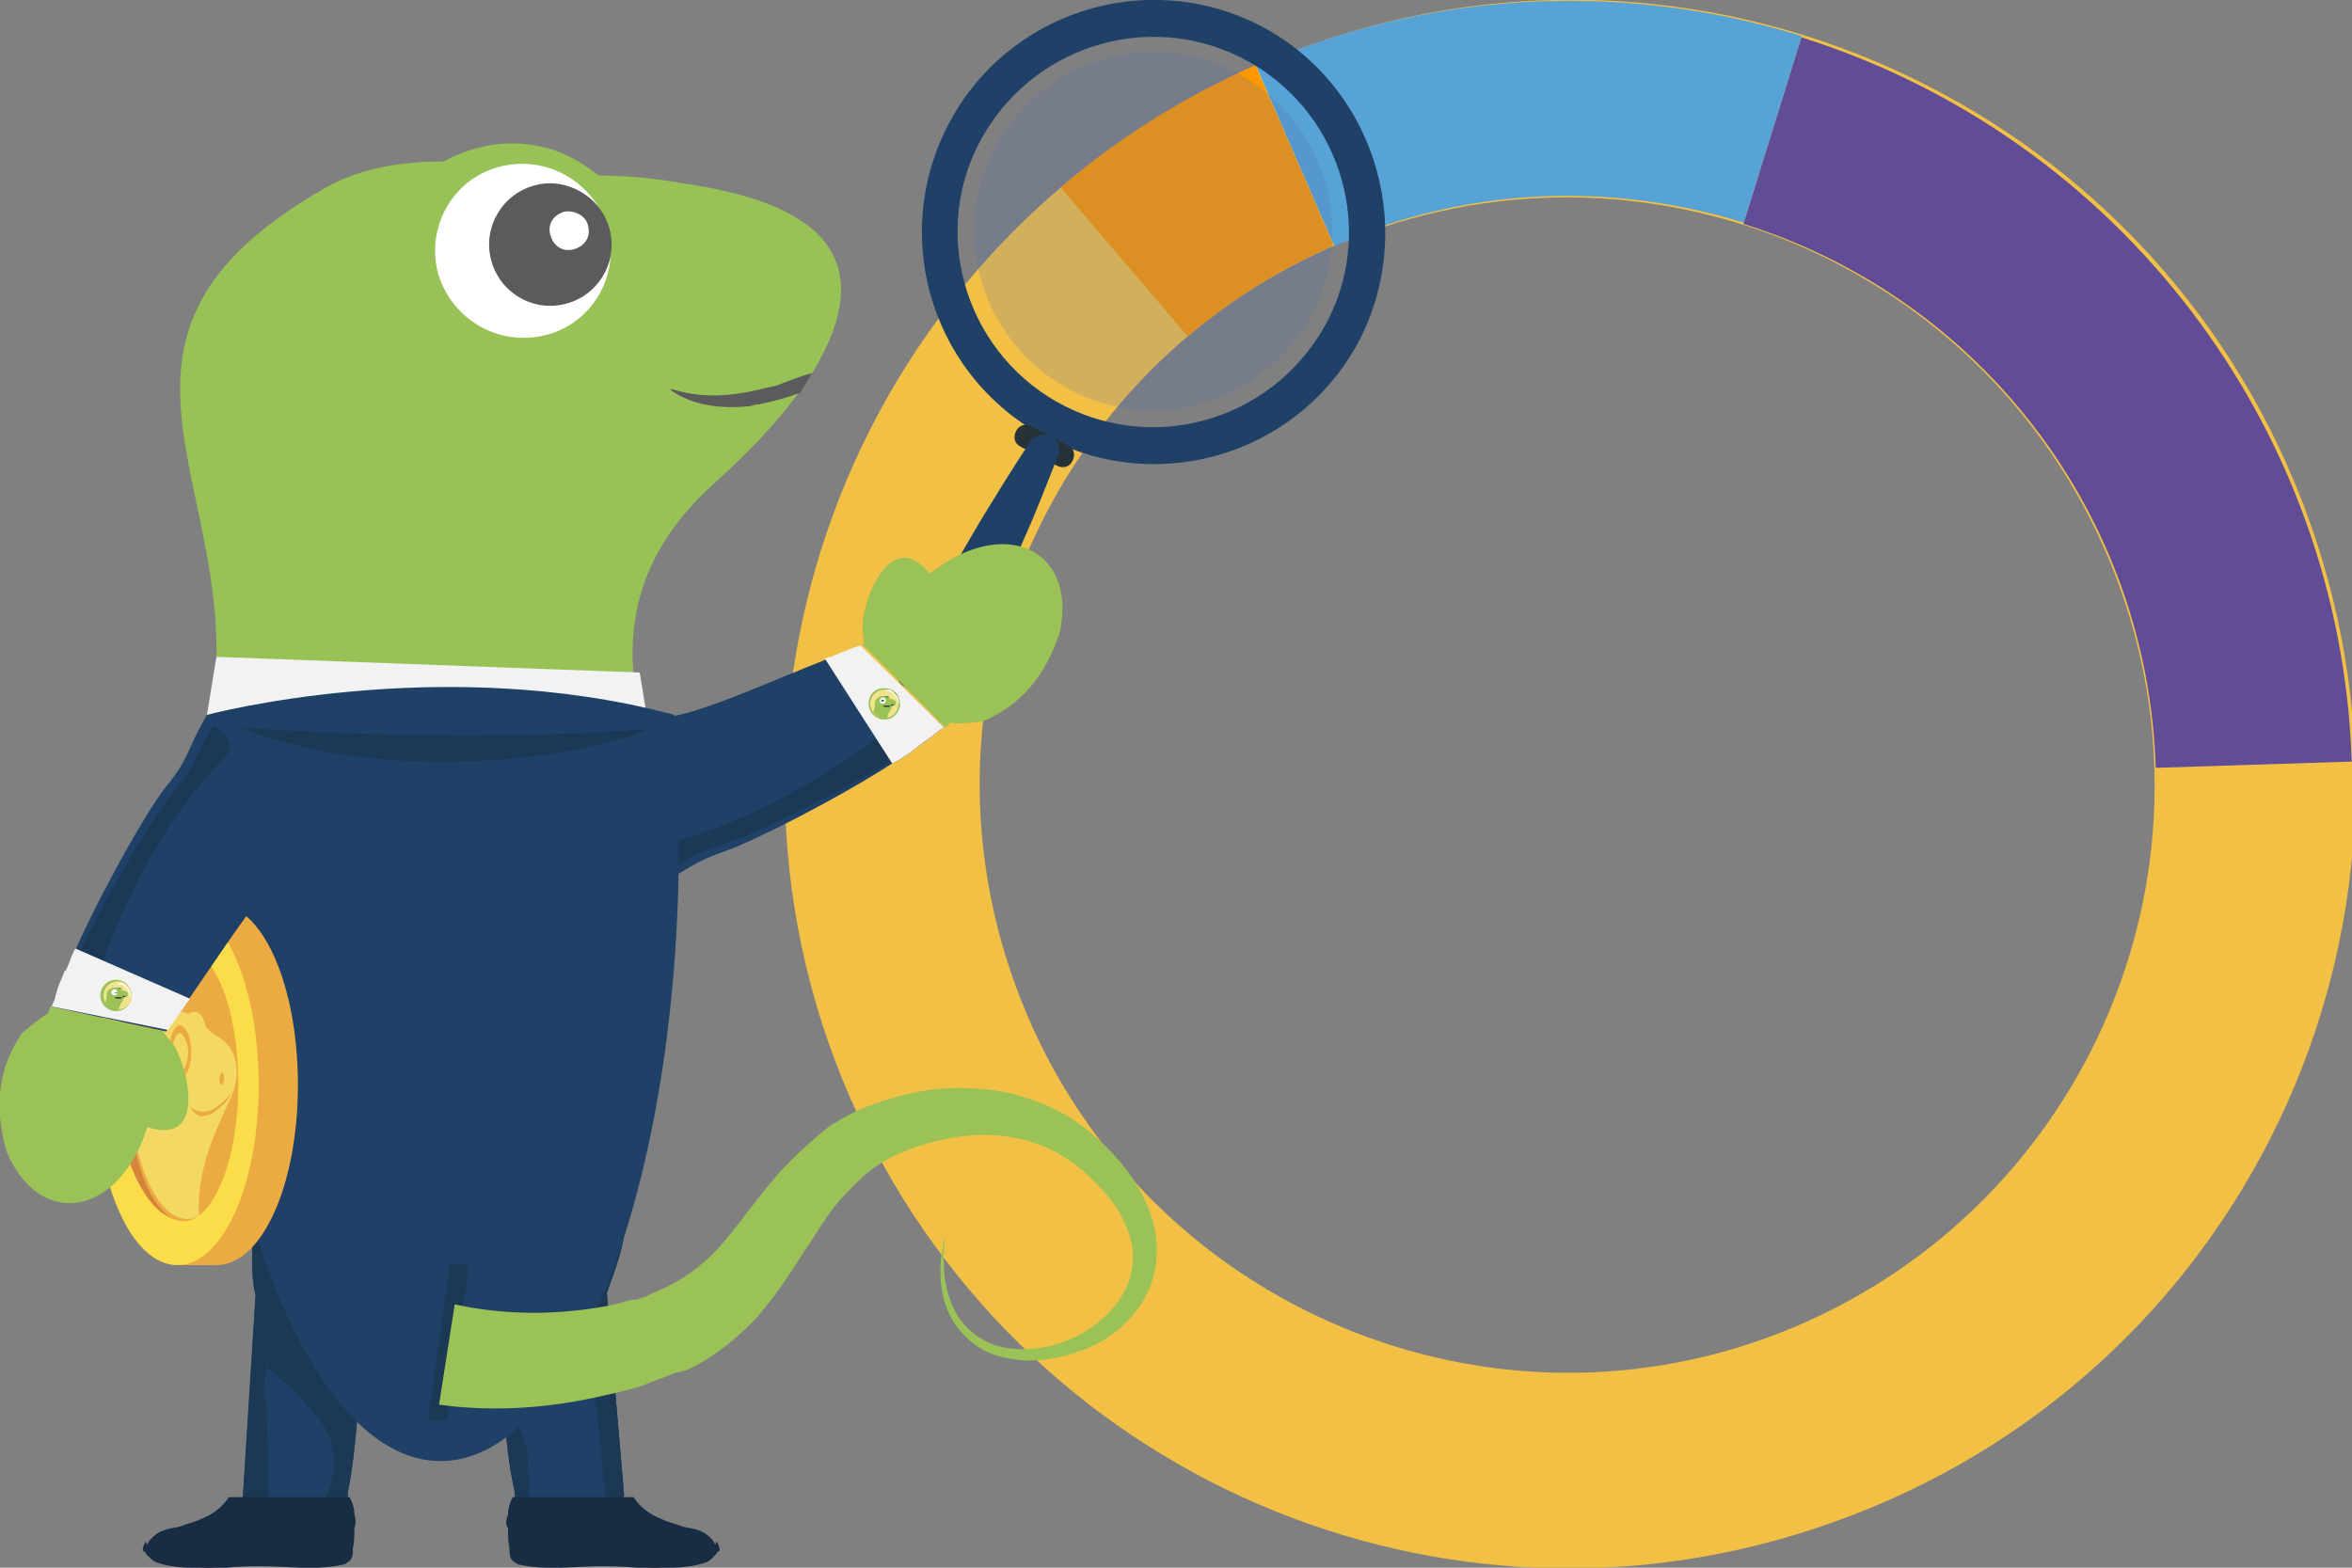 <?xml version="1.0" encoding="utf-8"?>
<!-- Generator: Adobe Illustrator 25.1.0, SVG Export Plug-In . SVG Version: 6.00 Build 0)  -->
<svg version="1.1" id="Layer_1" xmlns="http://www.w3.org/2000/svg" xmlns:xlink="http://www.w3.org/1999/xlink" x="0px" y="0px"
	 viewBox="0 0 150 100" style="enable-background:new 0 0 150 100;" xml:space="preserve">
<rect x="0" y="0" width="150" height="100" fill="#808080" stroke="none"/>
<style type="text/css">
	.st0{fill:#F3C046;}
	.st1{fill:#614D97;}
	.st2{fill:#57A2D6;}
	.st3{fill:#FF9800;}
	.st4{fill:#98C156;}
	.st5{fill:#FFFFFF;}
	.st6{fill:#5B5B5D;}
	.st7{fill:#F2F2F2;}
	.st8{fill:#204167;}
	.st9{fill:#1B3854;}
	.st10{fill:#182C44;}
	.st11{opacity:0.2;fill:#5272B2;enable-background:new    ;}
	.st12{fill:#263238;}
	.st13{fill:#9AC256;}
	.st14{opacity:0.25;fill:#204167;enable-background:new    ;}
	.st15{fill:#ECAB42;}
	.st16{fill:#FADD49;}
	.st17{fill:#D7833C;}
	.st18{fill:#F4D864;}
	.st19{fill:#F1E38E;}
	.st20{fill:#306D49;}
	.st21{fill:#424143;}
</style>
<g id="Layer_1_1_">
	<g id="Group_681" transform="translate(797.234 409.725) rotate(90)">
		<g id="Group_680" transform="translate(5.275 5.228)">
			<g id="Group_679" transform="translate(0)">
				<g id="Group_671">
					<g id="Group_670">
						<path id="Path_555" class="st0" d="M-317.9,675.1c-9.2-26-37.8-39.7-63.8-30.4c-26,9.2-39.7,37.8-30.4,63.8
							c0,0.1,0.1,0.2,0.1,0.3c0.4,1.1,0.8,2.1,1.2,3.1c11,25.3,40.5,36.9,65.8,25.9C-320.9,727.3-309,699.9-317.9,675.1
							L-317.9,675.1z M-352.3,727.3c-18.6,6.7-39.1-2.2-47-20.3c-0.3-0.8-0.6-1.5-0.9-2.3c-7-19.5,3.2-40.9,22.7-47.9
							s40.9,3.2,47.9,22.7C-322.7,698.8-332.8,720.3-352.3,727.3L-352.3,727.3z"/>
					</g>
				</g>
				<g id="Group_673" transform="translate(2.279 0.023)">
					<g id="Group_672">
						<path id="Path_556" class="st1" d="M-403,680.8l-11.9-3.7c6.4-20.3,24.9-34.4,46.2-35.1l0.4,12.5
							C-384.3,655-398.2,665.5-403,680.8L-403,680.8z"/>
					</g>
				</g>
				<g id="Group_675" transform="translate(0 35.1)">
					<g id="Group_674">
						<path id="Path_557" class="st2" d="M-399.3,671.8l-11.5,5c-0.4-1-0.9-2.1-1.2-3.1c-3.7-10.2-3.9-21.4-0.7-31.7l11.9,3.7
							c-2.4,7.8-2.3,16.1,0.5,23.8C-399.9,670.3-399.6,671.1-399.3,671.8z"/>
					</g>
				</g>
				<g id="Group_677" transform="translate(4.162 64.958)">
					<g id="Group_676">
						<path id="Path_558" class="st3" d="M-407.2,659.4c-3.2-3.7-5.8-7.9-7.8-12.4l11.5-5c1.5,3.4,3.4,6.5,5.8,9.3L-407.2,659.4z"/>
					</g>
				</g>
			</g>
		</g>
	</g>
	<g>
		<g id="XMLID_1_">
			<g>
				<path class="st4" d="M51.8,23.8c-0.1,0.2-0.2,0.3-0.3,0.5l0,0c-0.2,0.3-0.4,0.5-0.6,0.8c-1.4,1.9-3.2,3.8-5.2,5.6
					c-3.3,2.9-4.8,6-5.2,8.9l0,0c-0.4,2.6,0,5,0.7,7c0.9,2.9,2.4,4.9,2.4,5l0,0c-15,7.2-28.9-2.6-30.5-4.5
					c1.8-6.9-0.3-12.9-1.2-18.2c-1.1-6.2-0.6-11.6,9-17c2.2-1.2,4.7-1.6,7.4-1.6c0.7-0.4,3.3-1.7,6.4-0.9c1.7,0.4,2.8,1.3,3.5,1.8
					c1.3,0,3.2,0.1,5.4,0.5C48.9,12.5,57.4,14.6,51.8,23.8z"/>
			</g>
			<path id="XMLID_4_" class="st5" d="M38.8,14.7c0.7,3-1.1,6-4.1,6.7c-3,0.7-6-1.1-6.8-4.1c-0.7-3,1.1-6,4.1-6.7S38,11.7,38.8,14.7
				z"/>
			<path id="XMLID_3_" class="st6" d="M38.9,14.7c0.5,2.1-0.8,4.2-2.9,4.7c-2.1,0.5-4.2-0.8-4.7-2.9s0.8-4.2,2.9-4.7
				C36.2,11.3,38.4,12.6,38.9,14.7z"/>
			<path class="st6" d="M51.8,23.8c-0.1,0.2-0.2,0.3-0.3,0.5l0,0c-0.2,0.3-0.3,0.5-0.5,0.8h-0.1c-0.8,0.3-1.6,0.5-2.5,0.7
				c-0.2,0-0.3,0-0.5,0.1c-1.8,0.2-3.7,0-5.1-1v-0.1c1.8,0.6,3.6,0.5,5.4,0.1c0.4-0.1,0.9-0.2,1.3-0.3C50.3,24.3,51,24,51.8,23.8
				C51.7,23.8,51.8,23.8,51.8,23.8z"/>
			<path id="XMLID_2_" class="st5" d="M37.5,14.4c0.2,0.7-0.2,1.3-0.9,1.5c-0.7,0.2-1.3-0.2-1.5-0.9s0.2-1.3,0.9-1.5
				C36.7,13.4,37.4,13.8,37.5,14.4z"/>
		</g>
		<polygon class="st7" points="40.8,42.9 13.8,41.9 13.2,45.6 27.9,49.6 41.5,47.2 		"/>
		<g>
			<g>
				<path class="st8" d="M22.2,95.1c0.5-2.4,1.1-8.8,0.3-11.2c-1.1-3.1-3.8-3.4-6.2-6.4c-0.3,1.7-0.3,4.1,0,5.1l-0.9,14.3l6.6,0.6
					L22.2,95.1L22.2,95.1z"/>
			</g>
			<g>
				<path class="st9" d="M22.2,95.1c0.5-2.4,1.1-8.8,0.3-11.2c-1.1-3.1-3.8-3.4-6.2-6.4c-0.3,1.7-0.3,4.1,0,5.1l-0.9,14.3l6.6,0.6
					L22.2,95.1L22.2,95.1z"/>
			</g>
			<g>
				<path class="st8" d="M17.2,97.8L17,89.4c-0.2-0.4-0.2-1.5,0-2.2c1.6,1.3,3.2,2.9,3.9,4.2c0.5,1,0.5,2.5,0.1,3.5l0,0
					C21,94.9,20.3,97.7,17.2,97.8z"/>
			</g>
			<g>
				<path class="st10" d="M22.6,96.6c0-0.4-0.1-0.7-0.3-1.1h-7.7c-0.4,0.6-1,1.1-1.8,1.4c-0.4,0.2-0.9,0.3-1.4,0.5
					c-0.6,0.1-1.2,0.2-1.6,0.6c-0.4,0.3-0.5,0.7-0.5,1.1c0.2,0.2,0.4,0.5,0.8,0.6c0.6,0.2,1.4,0.3,2,0.3c0.4,0,0.8,0.1,1.2,0.1
					c1.1-0.1,2.1-0.2,3.2-0.2c1.7,0,3.7,0.3,5.4-0.1c0.1,0,0.2-0.1,0.2-0.1c0.4-0.2,0.4-0.5,0.4-0.9c0.1-0.4,0.1-0.8,0.1-1.3
					C22.7,97.2,22.7,96.9,22.6,96.6z"/>
				<path class="st10" d="M10.1,99.6c0.6,0.2,1.4,0.3,2,0.3c0.4,0,0.8,0.1,1.2,0.1c1.1-0.1,2.1-0.2,3.2-0.2c1.7,0,3.7,0.3,5.4-0.1
					c0.1,0,0.2-0.1,0.2-0.1c0.4-0.2,0.4-0.5,0.4-0.9l0,0C22,99,21.1,99,20.5,99c-1.8,0.1-3.5-0.1-5.3,0.1c-1.6,0.2-3.2,0.3-4.8-0.1
					c-0.6-0.2-1.1-0.4-1.1-0.7c-0.1,0.2-0.2,0.4-0.2,0.6C9.5,99.2,9.7,99.4,10.1,99.6z"/>
			</g>
		</g>
		<g>
			<g>
				<path class="st8" d="M38.7,82.5c0.3,4.4,0.5,8.8,1.1,12.9"/>
			</g>
			<g>
				<path class="st8" d="M39.8,95.4l-1.1-12.9c0.3-1,1.4-3.4,1.1-5.1c-2.4,3.1-6.2,3.4-7.3,6.4c-0.8,2.4-0.3,8.8,0.3,11.2l0.2,2.1
					l5.8,0.2L39.8,95.4"/>
			</g>
			<g>
				<path class="st9" d="M39.8,95.4l-1.1-12.9c0.3-1,1.4-3.4,1.1-5.1c-2.4,3.1-6.2,3.4-7.3,6.4c-0.8,2.4-0.3,8.8,0.3,11.2l0.2,2.1
					l5.8,0.2L39.8,95.4"/>
			</g>
			<g>
				<path class="st8" d="M33.4,89.6c-1.7,0.5-0.2,0.9,0.2,2.7l0.3,5.4l4.9-0.5l-0.9-8.7l0.1-4.8C38,83.7,36.1,88.8,33.4,89.6z"/>
			</g>
			<g>
				<path class="st10" d="M32.4,96.6c0-0.4,0.1-0.7,0.3-1.1h7.7c0.4,0.6,1,1.1,1.8,1.4c0.4,0.2,0.9,0.3,1.4,0.5
					c0.6,0.1,1.2,0.2,1.6,0.6c0.4,0.3,0.5,0.7,0.5,1.1c-0.2,0.2-0.4,0.5-0.8,0.6c-0.6,0.2-1.4,0.3-2,0.3c-0.4,0-0.8,0.1-1.2,0.1
					c-1.1-0.1-2.1-0.2-3.2-0.2c-1.7,0-3.7,0.3-5.4-0.1c-0.1,0-0.2-0.1-0.2-0.1c-0.4-0.2-0.4-0.5-0.4-0.9c-0.1-0.4-0.1-0.8-0.1-1.3
					C32.2,97.2,32.3,96.9,32.4,96.6z"/>
				<path class="st10" d="M44.9,99.6c-0.6,0.2-1.4,0.3-2,0.3c-0.4,0-0.8,0.1-1.2,0.1c-1.1-0.1-2.1-0.2-3.2-0.2
					c-1.7,0-3.7,0.3-5.4-0.1c-0.1,0-0.2-0.1-0.2-0.1c-0.4-0.2-0.4-0.5-0.4-0.9l0,0c0.5,0.3,1.4,0.3,2,0.3c1.8,0.1,3.5-0.1,5.3,0.1
					c1.6,0.2,3.2,0.3,4.8-0.1c0.6-0.2,1.1-0.4,1.1-0.7c0.1,0.2,0.2,0.4,0.2,0.6C45.5,99.2,45.2,99.4,44.9,99.6z"/>
			</g>
		</g>
		<g>
			<g>
				<g>
					<g>
						<path class="st8" d="M80.3,1.6C73-2.1,64.1,0.8,60.4,8.1c-3.7,7.3-0.8,16.2,6.5,19.9s16.2,0.8,19.9-6.5
							C90.4,14.2,87.5,5.3,80.3,1.6z M67.9,25.9c-6.1-3.1-8.6-10.6-5.5-16.7C65.6,3,73.1,0.6,79.2,3.7s8.6,10.6,5.5,16.7
							C81.5,26.6,74,29,67.9,25.9z"/>
						<path class="st11" d="M62.7,18.3c-2-6,1.3-12.4,7.3-14.4s12.4,1.3,14.4,7.3s-1.3,12.4-7.3,14.4S64.7,24.3,62.7,18.3z"/>
					</g>
					<path class="st12" d="M67.4,29.7l-2.3-1.2c-0.4-0.2-0.5-0.6-0.3-1l0,0c0.2-0.4,0.6-0.5,1-0.3l2.3,1.2c0.4,0.2,0.5,0.6,0.3,1
						l0,0C68.2,29.8,67.8,29.9,67.4,29.7z"/>
					<path class="st8" d="M62.9,39.7c0.8-1.8,1.6-3.5,2.4-5.3s1.5-3.6,2.2-5.4c0.1-0.4,0-0.9-0.4-1.1c-0.4-0.3-1.1-0.2-1.4,0.3
						c-1.1,1.6-2.1,3.3-3.1,4.9c-1,1.7-2,3.4-2.9,5.1c-0.8,1.4-1.6,2.9-2.4,4.4c-0.2,0.4-0.1,0.9,0.4,1.2l1.9,1
						c0.4,0.2,0.9,0,1.2-0.4C61.5,42.7,62.2,41.2,62.9,39.7z"/>
				</g>
			</g>
			<g>
				<g>
					<path class="st13" d="M67.6,40.3c-0.9,2.8-2.5,4.7-4.9,5.7c-0.7,0.1-1.4,0.2-2.1,0.1c-0.1,0.1-0.2,0.2-0.3,0.3L55,41.1h0.1
						c0-0.4-0.1-0.7-0.1-1.1c0-1.7,1.8-6.5,4.3-3.4C63.9,32.9,68.7,34.9,67.6,40.3z"/>
					<path class="st8" d="M60.2,46.4L60.2,46.4C60.2,46.5,60.2,46.5,60.2,46.4c-0.1,0.1-0.2,0.1-0.3,0.2c-0.1,0.1-0.3,0.2-0.5,0.4
						c-0.1,0.1-0.3,0.2-0.4,0.3c-0.1,0.1-0.2,0.1-0.3,0.2c-0.1,0.1-0.3,0.2-0.4,0.3l-0.1,0.1c-0.3,0.2-0.7,0.5-1.1,0.7
						c-0.1,0-0.1,0.1-0.2,0.1c-3.9,2.5-8.8,4.9-10.4,5.5c-2.6,0.9-2.4,1.2-4.8,2.4c-0.7-3.1-1-2.6-0.7-5.7c0-0.2,0.4-2.1,0.8-3.4
						c0.1-0.2,0.8-1.8,1-1.8c2.1-0.3,6.5-2.3,9.8-3.6l0,0l0,0c0.1,0,0.2-0.1,0.4-0.1c0.7-0.3,1.4-0.5,1.9-0.7L60.2,46.4z"/>
					<path class="st9" d="M57.9,45.6l1.3,1.2l0,0l0,0c0,0-0.1,0.1-0.2,0.2c-0.1,0.1-0.3,0.2-0.5,0.3c-0.1,0.1-0.3,0.2-0.4,0.3
						c-0.1,0.1-0.2,0.1-0.2,0.2c-0.1,0.1-0.3,0.2-0.4,0.3l-0.1,0.1c-0.3,0.2-0.7,0.4-1,0.6c-0.1,0-0.1,0.1-0.2,0.1
						c-3.7,2.2-8.3,4.4-9.9,4.9c-2.5,0.8-2.2,1-4.6,2.2c0,0-0.7-1.3,0-1.9S47.8,53.5,57.9,45.6z"/>
				</g>
				<path class="st7" d="M60.2,46.4L60.2,46.4C60.2,46.5,60.2,46.5,60.2,46.4c-0.1,0.1-0.2,0.1-0.3,0.2c-0.1,0.1-0.3,0.2-0.5,0.4
					c-0.3,0.2-0.7,0.5-1.1,0.8l-0.1,0.1c-0.3,0.2-0.7,0.5-1.1,0.7c-0.1,0-0.1,0.1-0.2,0.1L52.6,42l0,0l0,0c0.1,0,0.2-0.1,0.4-0.1
					c0.7-0.3,1.9-0.8,1.9-0.7L60.2,46.4z"/>
			</g>
		</g>
		<path class="st8" d="M13.2,45.6c0,0,14.9-4,29.8,0c0.2,2.6,0.3,5.3,0.3,8.1c0,21.8-6.8,39.5-15.2,39.5S12.9,75.5,12.9,53.7
			C12.9,50.9,13,48.2,13.2,45.6"/>
		<polygon class="st9" points="28.7,80.6 27.3,90.6 28.5,90.6 29.9,80.7 		"/>
		<path class="st13" d="M29,83.2c2.7,0.6,5.6,0.7,8.5,0.3c0.7-0.1,1.4-0.2,2.1-0.4c0.3-0.1,0.7-0.2,1-0.2l0.6-0.2l0.4-0.2
			c1.2-0.5,2.3-1.1,3.3-2c2-1.7,3.6-4.8,6.3-7.2c0.3-0.3,0.7-0.6,1-0.9l0.5-0.4c0.2-0.2,0.4-0.3,0.6-0.4c0.8-0.5,1.6-0.9,2.5-1.2
			c1.7-0.6,3.5-1,5.2-1c1.8,0,3.5,0.2,5.2,0.9c1.7,0.6,3.2,1.7,4.4,2.9c1.2,1.2,2.2,2.6,2.8,4.3c0.6,1.7,0.5,3.7-0.4,5.3
			c-0.9,1.6-2.3,2.7-3.9,3.3c-1.6,0.6-3.3,0.9-5,0.5c-1.7-0.3-3.1-1.6-3.7-3.1c-0.6-1.6-0.5-3.2-0.1-4.8c-0.2,1.6-0.2,3.2,0.5,4.7
			c0.6,1.4,2,2.4,3.5,2.6c3,0.4,6.2-1.2,7.5-3.8c0.6-1.3,0.6-2.7,0-4c-0.5-1.3-1.5-2.4-2.6-3.4c-2.2-2-5.1-2.7-8-2.3
			c-1.4,0.2-2.8,0.6-4.1,1.2s-2.2,1.4-3.2,2.5c-1,1-1.7,2.3-2.6,3.6c-0.8,1.3-1.8,2.8-3,4.2c-1.3,1.4-2.8,2.6-4.5,3.4L43,87.6
			l-0.5,0.2c-0.5,0.2-0.9,0.3-1.3,0.5c-0.8,0.3-1.7,0.5-2.6,0.7c-3.4,0.8-7,1.1-10.6,0.6L29,83.2z"/>
		<g>
			<g>
				<g>
					<g>
						<rect x="11.2" y="57.6" class="st15" width="2.7" height="23.1"/>
						<path class="st15" d="M19,69.2c0,6.4-2.3,11.5-5.2,11.5S9,75.5,9,69.2c0-6.4,1.9-11.5,4.8-11.5C16.7,57.6,19,62.8,19,69.2z"/>
						<path class="st16" d="M16.5,69.2c0,6.4-2.3,11.5-5.2,11.5s-5.2-5.2-5.2-11.5c0-6.4,2.3-11.5,5.2-11.5
							C14.2,57.6,16.5,62.8,16.5,69.2z"/>
						<path class="st17" d="M14.4,68.9c0,4.9-0.9,8.9-2.9,8.9s-4.1-4-4.1-8.9S9,60.1,11,60.1c0.5,0,1,0,1.8,0.8
							C14.1,62.2,14.4,65.2,14.4,68.9z"/>
						<path class="st15" d="M15.2,69.2c0,4.8-1.6,8.7-3.5,8.7S8.2,74,8.2,69.2s1.6-8.7,3.5-8.7C13.7,60.5,15.2,64.4,15.2,69.2z"/>
						<g>
							<g id="Coin_Gecko_AI_11_">
								<path class="st18" d="M14,66.2c-0.3-0.2-0.6-0.4-0.9-0.7c0-0.2-0.1-0.4-0.2-0.6c-0.2-0.4-0.6-0.4-0.9-0.2
									c-0.3-0.2-0.7-0.2-1-0.1c-1.4,0.9-1.7,2.4-1.7,4.2l0,0l0,0l0,0c-0.1,2-0.1,3-0.5,4.7c0.8,3.1,2.3,4.8,3.8,4.1h0.1l0,0l0,0
									c-0.2-2.5,0.8-4.9,1.4-6.2c0.1-0.3,0.3-0.7,0.5-1.1C15.3,68.9,15.4,67.1,14,66.2z"/>
								<path class="st15" d="M14.3,68.8c0,0.2-0.1,0.4-0.2,0.4C14,69.1,14,69,14,68.8s0.1-0.4,0.2-0.4
									C14.2,68.4,14.3,68.6,14.3,68.8z"/>
								<path class="st18" d="M12,64.7c0.2,0,0.9,0.5,1.1,0.8C12.9,64.5,12.4,64.4,12,64.7L12,64.7z"/>
								<path class="st15" d="M12.2,67.1c0,0.9-0.3,1.7-0.7,1.7s-0.7-0.7-0.7-1.7s0.3-1.7,0.7-1.7l0,0
									C11.9,65.5,12.2,66.2,12.2,67.1L12.2,67.1z"/>
								<path class="st18" d="M12,67.1c0,0.6-0.2,1.2-0.5,1.2S11,67.8,11,67.1c0-0.6,0.2-1.2,0.5-1.2l0,0C11.7,66,12,66.5,12,67.1z"
									/>
								<path class="st15" d="M14.9,69.5c-0.2,0.4-0.4,0.7-0.6,0.9c-0.2,0.2-0.5,0.4-0.7,0.6c-0.2,0.1-0.5,0.2-0.8,0.2
									c-0.3-0.1-0.5-0.2-0.7-0.7l0,0c0.2,0.3,0.5,0.4,0.7,0.4s0.5,0,0.7-0.1s0.5-0.3,0.7-0.5C14.4,70.1,14.7,69.9,14.9,69.5
									L14.9,69.5z"/>
							</g>
						</g>
					</g>
				</g>
			</g>
		</g>
		<g>
			<g>
				<path class="st13" d="M0.4,73.4c-0.8-2.9-0.5-5.3,1-7.5C2,65.4,2.5,65,3.1,64.6c0-0.1,0.1-0.3,0.1-0.4l7.3,1.6h-0.1
					c0.2,0.3,0.5,0.6,0.7,0.9c0.9,1.5,2.1,6.4-1.7,5.2C7.6,77.6,2.5,78.5,0.4,73.4z"/>
				<path class="st8" d="M3.3,64.2L3.3,64.2L3.3,64.2c0-0.1,0.1-0.2,0.1-0.3c0.1-0.1,0.1-0.3,0.2-0.6c0.1-0.1,0.1-0.3,0.2-0.5
					c0-0.1,0.1-0.2,0.1-0.3C4,62.4,4,62.2,4.1,62.1c0,0,0-0.1,0.1-0.1c0.2-0.4,0.3-0.8,0.5-1.2c0-0.1,0.1-0.1,0.1-0.2
					c1.9-4.2,4.6-8.9,5.7-10.3c1.7-2.1,1.3-2.3,2.7-4.7c2.3,2.2,2.3,1.6,3.7,4.4c0.1,0.2,0.8,1.9,1.2,3.3c0.1,0.2,0.3,2,0.1,2.1
					c-1.6,1.5-4.2,5.5-6.2,8.4l0,0l0,0c0,0.1-0.1,0.2-0.2,0.3c-0.4,0.6-0.9,1.2-1.2,1.7L3.3,64.2z"/>
				<path class="st9" d="M5.7,63.7l-1.8-0.3l0,0l0,0c0,0,0-0.1,0.1-0.2c0.1-0.1,0.1-0.3,0.2-0.5c0.1-0.1,0.1-0.3,0.2-0.4
					c0-0.1,0.1-0.2,0.1-0.3c0.1-0.1,0.1-0.3,0.2-0.5c0,0,0-0.1,0.1-0.1c0.2-0.3,0.3-0.7,0.5-1.1c0-0.1,0.1-0.1,0.1-0.2
					c1.9-3.9,4.5-8.2,5.6-9.5c1.6-2,1.3-2.1,2.6-4.3c0,0,1.3,0.7,1,1.6S9.8,51.5,5.7,63.7z"/>
			</g>
			<path class="st7" d="M3.3,64.2L3.3,64.2L3.3,64.2c0-0.1,0.1-0.2,0.1-0.3c0.1-0.1,0.1-0.3,0.2-0.6c0.1-0.4,0.3-0.8,0.5-1.3
				c0,0,0-0.1,0.1-0.1c0.2-0.4,0.3-0.8,0.5-1.2c0-0.1,0.1-0.1,0.1-0.2l7.3,3.2l0,0l0,0c0,0.1-0.1,0.2-0.2,0.3
				c-0.4,0.6-1.1,1.6-1.2,1.7L3.3,64.2z"/>
			<g>
				<g id="Coin_Gecko_AI_2_">
					<path class="st13" d="M8.4,63.5c0,0.5-0.4,1-1,1c-0.5,0-1-0.4-1-1c0-0.5,0.4-1,1-1l0,0C8,62.5,8.4,63,8.4,63.5z"/>
					<path class="st19" d="M8.4,63.5c0,0.5-0.4,0.9-0.9,0.9S6.6,64,6.6,63.5s0.4-0.9,0.9-0.9l0,0C8,62.6,8.4,63,8.4,63.5z"/>
					<path class="st13" d="M7.9,63.2c-0.1,0-0.1,0-0.2-0.1c0,0,0,0-0.1-0.1c0,0-0.1,0-0.2,0s-0.2,0-0.2,0c-0.3,0.1-0.4,0.3-0.4,0.4
						l0,0l0,0l0,0c0,0.2,0,0.4-0.1,0.6c0.2,0.3,0.5,0.5,0.9,0.4l0,0l0,0l0,0c0-0.3,0.2-0.5,0.3-0.7L8,63.6
						C8.2,63.5,8.3,63.3,7.9,63.2z"/>
					<path class="st5" d="M7.5,62.7c0.1,0,0.1,0,0.2,0s0.1,0,0.2,0.1C8,62.8,8,62.9,8,62.9L8.1,63l0.1,0.1c0,0,0.1,0.1,0.1,0.2
						c0,0.1,0.1,0.2,0,0.3l0,0c0-0.1,0-0.2-0.1-0.3c0-0.1,0-0.1-0.1-0.2L8,63l-0.1-0.1c0,0-0.1-0.1-0.2-0.1S7.6,62.8,7.5,62.7
						C7.6,62.7,7.5,62.7,7.5,62.7L7.5,62.7z"/>
					<path class="st5" d="M8,63.5L8,63.5C7.9,63.5,7.9,63.5,8,63.5C7.9,63.4,7.9,63.4,8,63.5C8,63.4,8,63.4,8,63.5z"/>
					<path class="st20" d="M7.5,63c0,0,0.2,0.1,0.3,0.1C7.7,63,7.6,63,7.5,63L7.5,63z"/>
					<path class="st5" d="M7.5,63.3c0,0.1-0.1,0.2-0.2,0.2s-0.2-0.1-0.2-0.2c0-0.1,0.1-0.2,0.2-0.2l0,0C7.4,63.1,7.5,63.2,7.5,63.3
						L7.5,63.3z"/>
					<path class="st21" d="M7.5,63.3C7.5,63.4,7.4,63.4,7.5,63.3c-0.2,0.1-0.2,0-0.2,0H7.5L7.5,63.3C7.4,63.2,7.5,63.2,7.5,63.3z"/>
					<path class="st21" d="M8.1,63.5c0,0-0.1,0.1-0.2,0.1c-0.1,0-0.1,0-0.2,0.1c-0.1,0-0.1,0-0.2,0s-0.1,0-0.2-0.1l0,0
						c0,0,0.1,0,0.2,0s0.1,0,0.2,0s0.1,0,0.2-0.1C8,63.6,8.1,63.6,8.1,63.5L8.1,63.5z"/>
				</g>
			</g>
			<g>
				<g id="Coin_Gecko_AI_1_">
					<path class="st13" d="M57.4,44.9c0,0.5-0.4,1-1,1c-0.5,0-1-0.4-1-1s0.4-1,1-1l0,0C57,43.9,57.4,44.3,57.4,44.9z"/>
					<path class="st19" d="M57.3,44.9c0,0.5-0.4,0.9-0.9,0.9s-0.9-0.4-0.9-0.9s0.4-0.9,0.9-0.9l0,0C56.9,44,57.3,44.4,57.3,44.9z"/>
					<path class="st13" d="M56.9,44.6c-0.1,0-0.1,0-0.2-0.1c0,0,0,0-0.1-0.1c0,0-0.1,0-0.2,0c-0.1,0-0.2,0-0.2,0
						c-0.3,0.1-0.4,0.3-0.4,0.4l0,0l0,0l0,0c0,0.2,0,0.4-0.1,0.6c0.2,0.3,0.5,0.5,0.9,0.4l0,0l0,0l0,0c0-0.3,0.2-0.5,0.3-0.7L57,45
						C57.2,44.9,57.2,44.7,56.9,44.6z"/>
					<path class="st5" d="M56.5,44c0.1,0,0.1,0,0.2,0c0.1,0,0.1,0,0.2,0.1c0.1,0,0.1,0.1,0.1,0.1l0.1,0.1l0.1,0.1
						c0,0,0.1,0.1,0.1,0.2c0,0.1,0.1,0.2,0,0.3l0,0c0-0.1,0-0.2-0.1-0.3c0-0.1,0-0.1-0.1-0.2L57,44.3l-0.1-0.1c0,0-0.1-0.1-0.2-0.1
						C56.6,44.1,56.6,44.1,56.5,44C56.6,44.1,56.5,44.1,56.5,44L56.5,44z"/>
					<path class="st5" d="M57,44.8C57,44.9,57,44.9,57,44.8C56.9,44.9,56.9,44.9,57,44.8C56.9,44.8,56.9,44.8,57,44.8L57,44.8z"/>
					<path class="st20" d="M56.4,44.4c0,0,0.2,0.1,0.3,0.1C56.7,44.4,56.5,44.4,56.4,44.4L56.4,44.4z"/>
					<path class="st5" d="M56.5,44.7c0,0.1-0.1,0.2-0.2,0.2c-0.1,0-0.2-0.1-0.2-0.2c0-0.1,0.1-0.2,0.2-0.2l0,0
						C56.4,44.5,56.5,44.6,56.5,44.7L56.5,44.7z"/>
					<path class="st21" d="M56.4,44.7C56.4,44.8,56.3,44.8,56.4,44.7c-0.2,0.1-0.2,0-0.2,0C56.2,44.6,56.3,44.6,56.4,44.7L56.4,44.7
						C56.4,44.6,56.4,44.6,56.4,44.7z"/>
					<path class="st21" d="M57.1,44.9c0,0-0.1,0.1-0.2,0.1c-0.1,0-0.1,0-0.2,0.1c-0.1,0-0.1,0-0.2,0c-0.1,0-0.1,0-0.2-0.1l0,0
						c0,0,0.1,0,0.2,0c0.1,0,0.1,0,0.2,0c0.1,0,0.1,0,0.2-0.1C57,45,57.1,45,57.1,44.9L57.1,44.9z"/>
				</g>
			</g>
		</g>
		<path class="st9" d="M15.3,46.4c0,0,14,1.1,26,0.1C38.3,48,25.4,50.4,15.3,46.4z"/>
	</g>
</g>
</svg>
